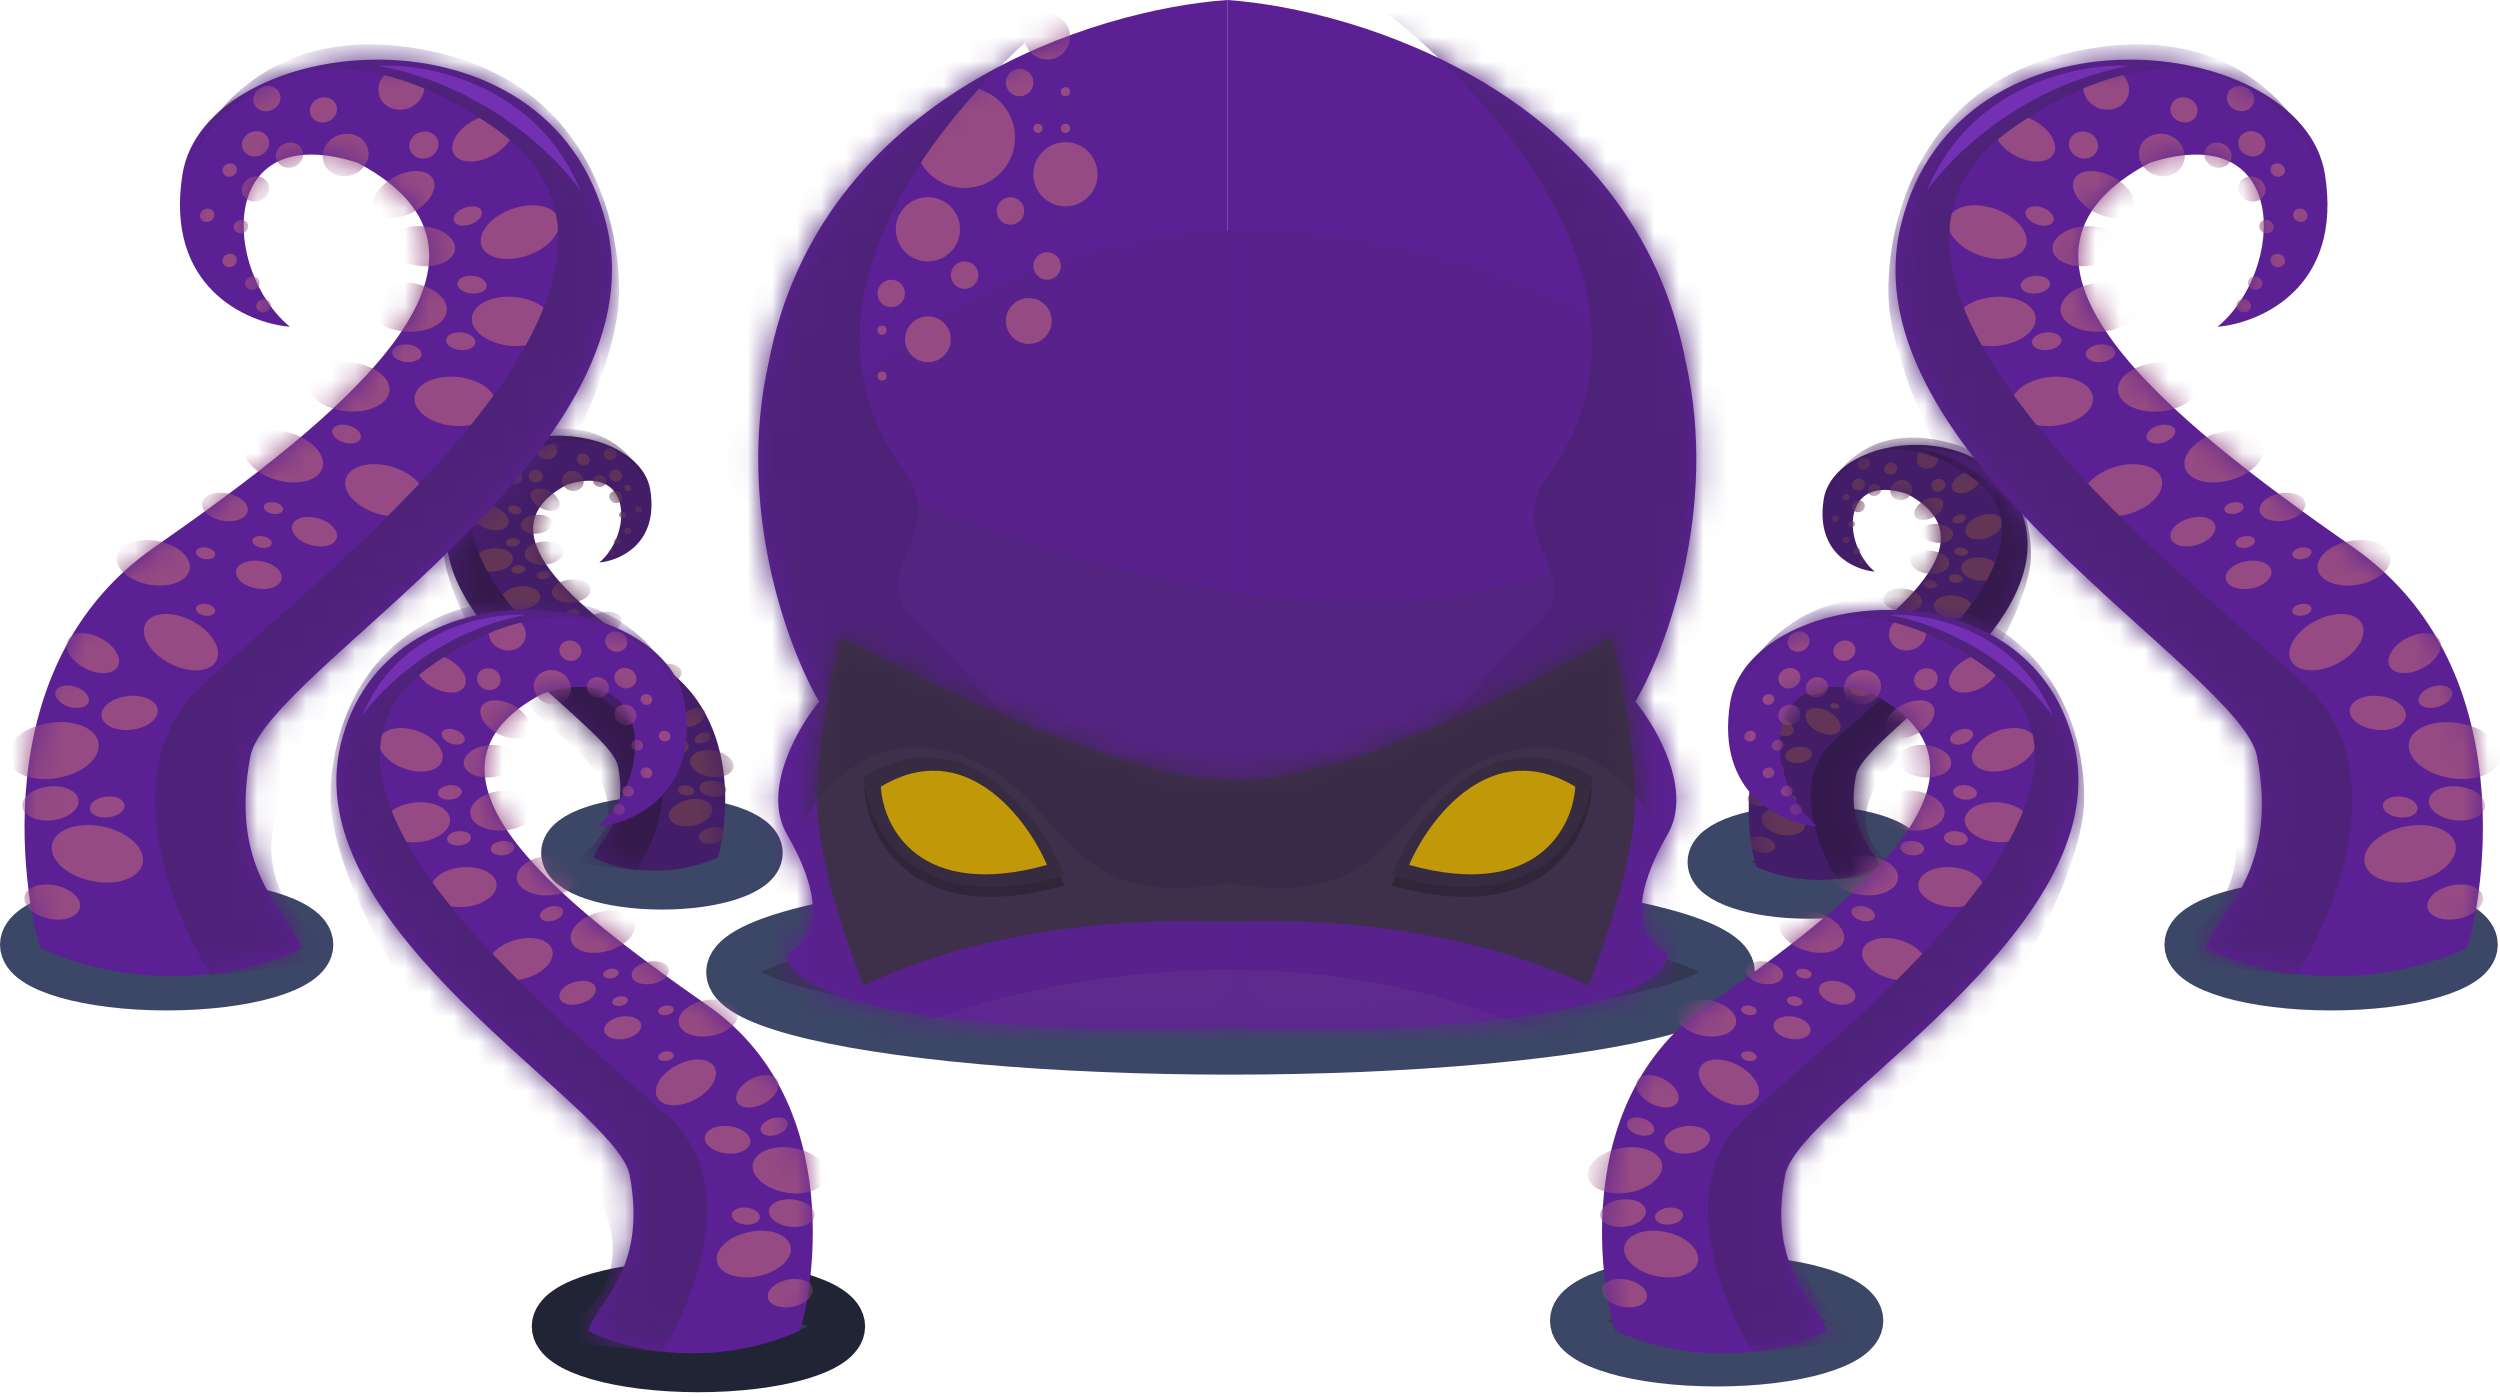 <svg width="102" height="57" viewBox="0 0 102 57" fill="none" xmlns="http://www.w3.org/2000/svg">
<ellipse cx="6.8" cy="38.542" rx="5.8" ry="1.684" fill="#31384F" stroke="#3C4666" stroke-width="2"/>
<ellipse cx="95.109" cy="38.542" rx="5.8" ry="1.684" fill="#31384F" stroke="#3C4666" stroke-width="2"/>
<ellipse cx="28.496" cy="54.118" rx="5.8" ry="1.684" fill="#31384F" stroke="#212434" stroke-width="2"/>
<ellipse cx="70.039" cy="53.883" rx="5.8" ry="1.684" fill="#31384F" stroke="#3C4666" stroke-width="2"/>
<ellipse cx="73.781" cy="35.174" rx="3.929" ry="1.31" fill="#31384F" stroke="#3C4666" stroke-width="2"/>
<ellipse cx="27.007" cy="34.8" rx="3.929" ry="1.31" fill="#31384F" stroke="#3C4666" stroke-width="2"/>
<ellipse cx="50.206" cy="39.664" rx="20.393" ry="3.181" fill="#31384F" stroke="#3C4666" stroke-width="2"/>
<path d="M50.073 41.909C35.554 42.358 32.049 40.101 32.112 38.916C33.608 38.167 33.421 36.297 32.112 34.051C31.064 32.255 32.548 29.686 33.421 28.626C32.174 26.505 30.016 20.768 31.363 14.78C33.459 3.854 44.709 0.374 50.073 0V41.909Z" fill="#5C2095"/>
<path d="M50.073 41.909C64.591 42.358 68.096 40.101 68.034 38.916C66.537 38.167 66.724 36.297 68.034 34.051C69.082 32.255 67.597 29.686 66.724 28.626C67.972 26.505 70.129 20.768 68.782 14.78C66.687 3.854 55.436 0.374 50.073 0V41.909Z" fill="#5C2095"/>
<mask id="mask0_20_576" style="mask-type:alpha" maskUnits="userSpaceOnUse" x="30" y="0" width="40" height="42">
<path d="M50.073 41.909C35.554 42.358 32.049 40.101 32.112 38.916C33.608 38.167 33.421 36.297 32.112 34.051C31.064 32.255 32.548 29.686 33.421 28.626C32.174 26.505 30.016 20.768 31.363 14.78C33.459 3.854 44.709 0.374 50.073 0V41.909Z" fill="#5C2095"/>
<path d="M50.073 41.909C64.591 42.358 68.096 40.101 68.034 38.916C66.537 38.167 66.724 36.297 68.034 34.051C69.082 32.255 67.597 29.686 66.724 28.626C67.972 26.505 70.129 20.768 68.782 14.78C66.687 3.854 55.436 0.374 50.073 0V41.909Z" fill="#5C2095"/>
</mask>
<g mask="url(#mask0_20_576)">
<circle cx="39.356" cy="5.613" r="2.058" fill="#954A83"/>
<circle cx="43.471" cy="7.11" r="1.31" fill="#954A83"/>
<circle cx="37.858" cy="9.355" r="1.31" fill="#954A83"/>
<circle cx="0.561" cy="0.561" r="0.561" transform="matrix(-1 0 0 1 41.788 8.045)" fill="#954A83"/>
<circle cx="0.187" cy="0.187" r="0.187" transform="matrix(-1 0 0 1 43.659 5.052)" fill="#954A83"/>
<circle cx="0.187" cy="0.187" r="0.187" transform="matrix(-1 0 0 1 43.659 3.555)" fill="#954A83"/>
<circle cx="0.561" cy="0.561" r="0.561" transform="matrix(-1 0 0 1 36.923 11.413)" fill="#954A83"/>
<circle cx="0.561" cy="0.561" r="0.561" transform="matrix(-1 0 0 1 39.917 10.664)" fill="#954A83"/>
<path d="M65.923 13.284C49.01 4.752 37.422 12.224 33.743 17.026C32.121 19.895 28.616 27.84 27.569 36.671C26.521 45.502 54.448 44.84 68.543 43.406C74.717 36.92 82.837 21.815 65.923 13.284Z" fill="#58218C"/>
<path d="M35.801 42.471C40.728 40.163 53.388 37.045 64.613 43.032C64.015 43.631 45.156 42.907 35.801 42.471Z" fill="#5E2A8E"/>
<path d="M63.678 23.2C53.499 27.241 38.607 21.516 32.433 18.148L32.058 17.774C30.312 17.649 27.306 19.046 29.252 25.632C31.198 32.218 53.886 32.742 64.987 32.18C68.791 27.503 73.856 19.159 63.678 23.2Z" fill="#542481"/>
<path d="M44.407 -0.374C39.605 3.056 31.385 11.787 36.923 19.271C38.794 21.89 35.052 23.387 37.484 25.445C39.215 26.91 40.188 28.848 42.561 30.317C43.949 30.816 45.238 31.343 46.278 31.806C44.714 31.429 43.523 30.911 42.561 30.317C37.792 28.599 31.863 27.197 30.936 29.748C29.738 33.041 29.19 18.772 29.065 11.226C31.871 7.796 37.596 0.935 38.045 0.935C38.495 0.935 42.224 -0.187 44.033 -0.748L44.407 -0.374Z" fill="#4F227A"/>
<path d="M55.632 -0.187C60.434 3.243 68.654 11.974 63.116 19.458C61.245 22.077 64.987 23.574 62.555 25.632C60.824 27.097 59.851 29.035 57.478 30.504C56.09 31.003 54.801 31.53 53.761 31.993C55.325 31.616 56.516 31.098 57.478 30.504C62.248 28.786 68.175 27.384 69.103 29.935C70.301 33.228 70.849 18.959 70.974 11.413C68.168 7.983 62.443 1.123 61.993 1.123C61.544 1.123 57.815 6.49691e-06 56.007 -0.561L55.632 -0.187Z" fill="#4F227A"/>
<circle cx="0.561" cy="0.561" r="0.561" transform="matrix(-1 0 0 1 43.284 10.29)" fill="#954A83"/>
<circle cx="0.561" cy="0.561" r="0.561" transform="matrix(-1 0 0 1 42.162 2.806)" fill="#954A83"/>
<circle cx="0.935" cy="0.935" r="0.935" transform="matrix(-1 0 0 1 42.91 12.161)" fill="#954A83"/>
<circle cx="0.935" cy="0.935" r="0.935" transform="matrix(-1 0 0 1 43.659 0.561)" fill="#954A83"/>
<circle cx="0.935" cy="0.935" r="0.935" transform="matrix(-1 0 0 1 38.794 12.909)" fill="#954A83"/>
<circle cx="0.187" cy="0.187" r="0.187" transform="matrix(-1 0 0 1 36.175 13.284)" fill="#954A83"/>
<circle cx="0.187" cy="0.187" r="0.187" transform="matrix(-1 0 0 1 42.536 5.052)" fill="#954A83"/>
<circle cx="0.187" cy="0.187" r="0.187" transform="matrix(-1 0 0 1 36.175 15.155)" fill="#954A83"/>
</g>
<path d="M34.304 26.006C34.304 26.006 44.968 31.806 50.02 31.806V37.606C40.665 37.232 35.239 40.225 35.239 40.225C35.239 40.225 33.566 36.096 33.368 33.303C33.165 30.437 34.304 26.006 34.304 26.006Z" fill="#3E304A"/>
<path d="M65.736 26.006C65.736 26.006 55.633 32.18 50.02 31.806V37.606C59.375 37.232 64.8 40.225 64.8 40.225C64.8 40.225 66.473 36.096 66.671 33.303C66.874 30.437 65.736 26.006 65.736 26.006Z" fill="#3E304A"/>
<mask id="mask1_20_576" style="mask-type:alpha" maskUnits="userSpaceOnUse" x="33" y="26" width="34" height="15">
<path d="M34.304 26.006C34.304 26.006 44.968 31.806 50.02 31.806V37.606C40.665 37.232 35.239 40.225 35.239 40.225C35.239 40.225 33.566 36.096 33.368 33.303C33.165 30.437 34.304 26.006 34.304 26.006Z" fill="#3E304A"/>
<path d="M65.736 26.006C65.736 26.006 55.633 32.18 50.02 31.806V37.606C59.375 37.232 64.8 40.225 64.8 40.225C64.8 40.225 66.473 36.096 66.671 33.303C66.874 30.437 65.736 26.006 65.736 26.006Z" fill="#3E304A"/>
</mask>
<g mask="url(#mask1_20_576)">
<path d="M39.355 30.871C35.913 29.524 33.555 32.056 32.807 33.49L32.62 33.677L31.872 32.18L33.742 24.135L50.207 30.497V36.109C50.207 36.109 56.194 35.174 49.646 36.109C43.097 37.045 43.659 32.554 39.355 30.871Z" fill="#3A2A47"/>
<path d="M60.871 30.871C64.314 29.524 66.671 32.056 67.42 33.49L67.607 33.677L68.355 32.18L66.484 24.135L50.02 30.497V36.109C50.02 36.109 44.033 35.174 50.581 36.109C57.129 37.045 56.568 32.554 60.871 30.871Z" fill="#3A2A47"/>
</g>
<path d="M43.439 35.72C42.423 33.317 39.362 29.15 35.249 31.7C35.374 33.774 37.187 37.483 43.439 35.72Z" fill="#372B41"/>
<path d="M42.719 35.289C41.886 33.364 39.364 30.031 35.938 32.097C36.032 33.763 37.521 36.733 42.719 35.289Z" fill="#C09808"/>
<path d="M56.77 35.72C57.786 33.317 60.847 29.15 64.96 31.7C64.835 33.774 63.022 37.483 56.77 35.72Z" fill="#372B41"/>
<path d="M57.49 35.289C58.323 33.364 60.845 30.031 64.271 32.097C64.177 33.763 62.688 36.733 57.49 35.289Z" fill="#C09808"/>
<path d="M43.439 36.129C42.423 33.727 39.362 29.56 35.249 32.109C35.374 34.184 37.187 37.892 43.439 36.129Z" fill="#302639"/>
<path d="M42.719 35.699C41.886 33.774 39.364 30.44 35.938 32.506C36.032 34.172 37.521 37.143 42.719 35.699Z" fill="#120F02"/>
<path d="M56.77 36.129C57.786 33.727 60.847 29.56 64.96 32.109C64.835 34.184 63.022 37.892 56.77 36.129Z" fill="#302639"/>
<path d="M57.49 35.699C58.323 33.774 60.845 30.44 64.271 32.506C64.177 34.172 62.688 37.143 57.49 35.699Z" fill="#120F02"/>
<path d="M43.439 35.72C42.423 33.317 39.362 29.15 35.249 31.7C35.374 33.774 37.187 37.483 43.439 35.72Z" fill="#372B41"/>
<path d="M42.719 35.289C41.886 33.364 39.364 30.031 35.938 32.097C36.032 33.763 37.521 36.733 42.719 35.289Z" fill="#C09808"/>
<path d="M56.77 35.72C57.786 33.317 60.847 29.15 64.96 31.7C64.835 33.774 63.022 37.483 56.77 35.72Z" fill="#372B41"/>
<path d="M57.49 35.289C58.323 33.364 60.845 30.031 64.271 32.097C64.177 33.763 62.688 36.733 57.49 35.289Z" fill="#C09808"/>
<path d="M29.269 34.994C27.079 35.958 24.998 35.395 24.232 34.994C24.414 34.3 25.655 33.57 25.218 31.271C24.899 29.601 17.235 25.423 18.319 20.978C19.414 16.488 26.093 17.255 26.532 19.992C26.882 22.182 25.291 22.876 24.451 22.949C25.765 21.866 25.875 18.897 23.137 19.773C19.633 21.635 23.465 24.701 27.079 27.219C30.693 29.738 29.378 34.884 29.269 34.994Z" fill="#431D67"/>
<mask id="mask2_20_576" style="mask-type:alpha" maskUnits="userSpaceOnUse" x="18" y="17" width="12" height="19">
<path d="M29.269 34.994C27.079 35.958 24.998 35.395 24.232 34.994C24.414 34.3 25.655 33.57 25.218 31.271C24.899 29.601 17.235 25.423 18.319 20.978C19.414 16.488 26.093 17.255 26.532 19.992C26.882 22.182 25.291 22.876 24.451 22.949C25.765 21.866 25.875 18.897 23.137 19.773C19.633 21.635 23.465 24.701 27.079 27.219C30.693 29.738 29.378 34.884 29.269 34.994Z" fill="#5C2095"/>
</mask>
<g mask="url(#mask2_20_576)">
<ellipse cx="29.054" cy="34.09" rx="0.548" ry="0.329" transform="rotate(-11.656 29.054 34.09)" fill="#623557"/>
<ellipse cx="29.088" cy="32.179" rx="0.548" ry="0.329" transform="rotate(6.569 29.088 32.179)" fill="#623557"/>
<ellipse cx="27.556" cy="30.427" rx="0.548" ry="0.329" transform="rotate(6.569 27.556 30.427)" fill="#623557"/>
<ellipse cx="28.268" cy="29.27" rx="0.548" ry="0.329" transform="rotate(-27.686 28.268 29.27)" fill="#623557"/>
<ellipse cx="26.561" cy="29.057" rx="0.774" ry="0.464" transform="rotate(-27.686 26.561 29.057)" fill="#623557"/>
<ellipse cx="27.096" cy="27.52" rx="0.716" ry="0.429" transform="rotate(-10.008 27.096 27.52)" fill="#623557"/>
<ellipse cx="25.052" cy="27.752" rx="0.448" ry="0.269" transform="rotate(-10.008 25.052 27.752)" fill="#623557"/>
<ellipse cx="24.989" cy="27.116" rx="0.188" ry="0.113" transform="rotate(-10.008 24.989 27.116)" fill="#623557"/>
<ellipse cx="24.77" cy="26.459" rx="0.188" ry="0.113" transform="rotate(-10.008 24.77 26.459)" fill="#623557"/>
<ellipse cx="26.085" cy="28.43" rx="0.188" ry="0.113" transform="rotate(-10.008 26.085 28.43)" fill="#623557"/>
<ellipse cx="26.085" cy="27.335" rx="0.188" ry="0.113" transform="rotate(-10.008 26.085 27.335)" fill="#623557"/>
<ellipse cx="25.71" cy="26.438" rx="0.448" ry="0.269" transform="rotate(-10.008 25.71 26.438)" fill="#623557"/>
<ellipse cx="23.974" cy="26.917" rx="0.448" ry="0.269" transform="rotate(-16.151 23.974 26.917)" fill="#623557"/>
<ellipse cx="24.58" cy="25.458" rx="0.791" ry="0.474" transform="rotate(-16.151 24.58 25.458)" fill="#623557"/>
<ellipse cx="23.31" cy="24.113" rx="0.791" ry="0.474" transform="rotate(-5.443 23.31 24.113)" fill="#623557"/>
<ellipse cx="22.2" cy="22.566" rx="0.791" ry="0.474" transform="rotate(-5.443 22.2 22.566)" fill="#623557"/>
<ellipse cx="21.893" cy="21.387" rx="0.641" ry="0.385" transform="rotate(-5.443 21.893 21.387)" fill="#623557"/>
<ellipse cx="22.246" cy="20.388" rx="0.641" ry="0.385" transform="rotate(28.265 22.246 20.388)" fill="#623557"/>
<ellipse cx="20.713" cy="19.293" rx="0.641" ry="0.385" transform="rotate(28.265 20.713 19.293)" fill="#623557"/>
<ellipse cx="22.609" cy="26.115" rx="0.791" ry="0.474" transform="rotate(-16.151 22.609 26.115)" fill="#623557"/>
<ellipse cx="21.251" cy="24.393" rx="0.791" ry="0.474" transform="rotate(-5.443 21.251 24.393)" fill="#623557"/>
<ellipse cx="20.141" cy="22.845" rx="0.791" ry="0.474" transform="rotate(-5.443 20.141 22.845)" fill="#623557"/>
<ellipse cx="19.994" cy="21.115" rx="0.791" ry="0.474" transform="rotate(19.692 19.994 21.115)" fill="#623557"/>
<ellipse cx="23.355" cy="25.026" rx="0.286" ry="0.171" transform="rotate(-16.151 23.355 25.026)" fill="#623557"/>
<ellipse cx="22.186" cy="23.462" rx="0.286" ry="0.171" transform="rotate(-5.443 22.186 23.462)" fill="#623557"/>
<ellipse cx="21.143" cy="23.228" rx="0.286" ry="0.171" transform="rotate(-5.443 21.143 23.228)" fill="#623557"/>
<ellipse cx="20.924" cy="22.133" rx="0.286" ry="0.171" transform="rotate(-5.443 20.924 22.133)" fill="#623557"/>
<ellipse cx="21.005" cy="20.803" rx="0.286" ry="0.171" transform="rotate(19.692 21.005 20.803)" fill="#623557"/>
<ellipse cx="21.856" cy="19.428" rx="0.286" ry="0.259" transform="rotate(19.692 21.856 19.428)" fill="#623557"/>
<ellipse cx="22.294" cy="18.333" rx="0.448" ry="0.406" transform="rotate(19.692 22.294 18.333)" fill="#623557"/>
<ellipse cx="23.372" cy="19.622" rx="0.448" ry="0.406" transform="rotate(19.692 23.372 19.622)" fill="#623557"/>
<ellipse cx="23.802" cy="18.748" rx="0.266" ry="0.241" transform="rotate(19.692 23.802 18.748)" fill="#623557"/>
<ellipse cx="24.897" cy="18.529" rx="0.266" ry="0.241" transform="rotate(19.692 24.897 18.529)" fill="#623557"/>
<ellipse cx="24.459" cy="19.624" rx="0.266" ry="0.241" transform="rotate(19.692 24.459 19.624)" fill="#623557"/>
<ellipse cx="25.116" cy="19.405" rx="0.266" ry="0.241" transform="rotate(19.692 25.116 19.405)" fill="#623557"/>
<ellipse cx="25.116" cy="20.281" rx="0.266" ry="0.241" transform="rotate(19.692 25.116 20.281)" fill="#623557"/>
<ellipse cx="25.617" cy="19.913" rx="0.141" ry="0.128" transform="rotate(19.692 25.617 19.913)" fill="#623557"/>
<ellipse cx="26.055" cy="20.789" rx="0.141" ry="0.128" transform="rotate(19.692 26.055 20.789)" fill="#623557"/>
<ellipse cx="25.398" cy="21.008" rx="0.141" ry="0.128" transform="rotate(19.692 25.398 21.008)" fill="#623557"/>
<ellipse cx="25.617" cy="21.665" rx="0.141" ry="0.128" transform="rotate(19.692 25.617 21.665)" fill="#623557"/>
<ellipse cx="25.179" cy="22.103" rx="0.141" ry="0.128" transform="rotate(19.692 25.179 22.103)" fill="#623557"/>
<ellipse cx="24.96" cy="22.541" rx="0.141" ry="0.128" transform="rotate(19.692 24.96 22.541)" fill="#623557"/>
<ellipse cx="27.99" cy="32.249" rx="0.338" ry="0.203" transform="rotate(6.569 27.99 32.249)" fill="#623557"/>
<ellipse cx="28.671" cy="30.113" rx="0.338" ry="0.203" transform="rotate(-17.354 28.671 30.113)" fill="#623557"/>
<ellipse cx="28.18" cy="33.156" rx="0.897" ry="0.538" transform="rotate(-11.656 28.18 33.156)" fill="#623557"/>
<ellipse cx="29.043" cy="31.156" rx="0.897" ry="0.538" transform="rotate(9.544 29.043 31.156)" fill="#623557"/>
<path d="M26.197 29.929C27.861 31.506 26.744 34.309 25.978 35.513L23.24 35.185C24.518 34.601 26.218 32.732 22.802 29.929C19.386 27.126 18.239 23.87 18.093 22.592C17.984 21.497 18.334 18.453 21.488 17.665C24.642 16.876 26.124 18.76 26.525 20.074C25.978 18.577 23.919 16.723 20.503 19.088C16.232 22.045 24.116 27.958 26.197 29.929Z" fill="#34194C"/>
</g>
<path d="M22.734 17.895C21.78 17.842 19.662 18.253 18.82 20.322C19.257 19.674 20.651 18.282 22.734 17.895Z" fill="#441E69"/>
<path d="M71.67 35.368C73.861 36.332 75.941 35.77 76.707 35.368C76.525 34.675 75.284 33.944 75.722 31.645C76.04 29.975 83.705 25.797 82.621 21.352C81.526 16.862 74.846 17.629 74.408 20.366C74.058 22.556 75.649 23.25 76.489 23.323C75.174 22.24 75.065 19.271 77.802 20.147C81.307 22.009 77.474 25.075 73.861 27.593C70.247 30.112 71.561 35.259 71.67 35.368Z" fill="#431D67"/>
<mask id="mask3_20_576" style="mask-type:alpha" maskUnits="userSpaceOnUse" x="71" y="18" width="12" height="18">
<path d="M71.67 35.368C73.861 36.332 75.941 35.77 76.707 35.368C76.525 34.675 75.284 33.944 75.722 31.645C76.04 29.975 83.705 25.797 82.621 21.352C81.526 16.862 74.846 17.629 74.408 20.366C74.058 22.556 75.649 23.25 76.489 23.323C75.174 22.24 75.065 19.271 77.802 20.147C81.307 22.009 77.474 25.075 73.861 27.593C70.247 30.112 71.561 35.259 71.67 35.368Z" fill="#5C2095"/>
</mask>
<g mask="url(#mask3_20_576)">
<ellipse cx="0.548" cy="0.329" rx="0.548" ry="0.329" transform="matrix(-0.979 -0.202 -0.202 0.979 72.487 34.253)" fill="#623557"/>
<ellipse cx="0.548" cy="0.329" rx="0.548" ry="0.329" transform="matrix(-0.993 0.114 0.114 0.993 72.357 32.164)" fill="#623557"/>
<ellipse cx="0.548" cy="0.329" rx="0.548" ry="0.329" transform="matrix(-0.993 0.114 0.114 0.993 73.891 30.413)" fill="#623557"/>
<ellipse cx="0.548" cy="0.329" rx="0.548" ry="0.329" transform="matrix(-0.886 -0.465 -0.465 0.886 73.309 29.607)" fill="#623557"/>
<ellipse cx="0.774" cy="0.464" rx="0.774" ry="0.464" transform="matrix(-0.886 -0.465 -0.465 0.886 75.28 29.379)" fill="#623557"/>
<ellipse cx="0.716" cy="0.429" rx="0.716" ry="0.429" transform="matrix(-0.985 -0.174 -0.174 0.985 74.623 27.595)" fill="#623557"/>
<ellipse cx="0.448" cy="0.269" rx="0.448" ry="0.269" transform="matrix(-0.985 -0.174 -0.174 0.985 76.375 27.94)" fill="#623557"/>
<ellipse cx="0.188" cy="0.113" rx="0.188" ry="0.113" transform="matrix(-0.985 -0.174 -0.174 0.985 76.156 27.412)" fill="#623557"/>
<ellipse cx="0.188" cy="0.113" rx="0.188" ry="0.113" transform="matrix(-0.985 -0.174 -0.174 0.985 76.375 26.755)" fill="#623557"/>
<ellipse cx="0.188" cy="0.113" rx="0.188" ry="0.113" transform="matrix(-0.985 -0.174 -0.174 0.985 75.061 28.726)" fill="#623557"/>
<ellipse cx="0.188" cy="0.113" rx="0.188" ry="0.113" transform="matrix(-0.985 -0.174 -0.174 0.985 75.061 27.631)" fill="#623557"/>
<ellipse cx="0.448" cy="0.269" rx="0.448" ry="0.269" transform="matrix(-0.985 -0.174 -0.174 0.985 75.717 26.626)" fill="#623557"/>
<ellipse cx="0.448" cy="0.269" rx="0.448" ry="0.269" transform="matrix(-0.961 -0.278 -0.278 0.961 77.47 27.157)" fill="#623557"/>
<ellipse cx="0.791" cy="0.474" rx="0.791" ry="0.474" transform="matrix(-0.961 -0.278 -0.278 0.961 77.251 25.596)" fill="#623557"/>
<ellipse cx="0.791" cy="0.474" rx="0.791" ry="0.474" transform="matrix(-0.995 -0.095 -0.095 0.995 78.461 24.09)" fill="#623557"/>
<ellipse cx="0.791" cy="0.474" rx="0.791" ry="0.474" transform="matrix(-0.995 -0.095 -0.095 0.995 79.572 22.543)" fill="#623557"/>
<ellipse cx="0.641" cy="0.385" rx="0.641" ry="0.385" transform="matrix(-0.995 -0.095 -0.095 0.995 79.722 21.439)" fill="#623557"/>
<ellipse cx="0.641" cy="0.385" rx="0.641" ry="0.385" transform="matrix(-0.881 0.474 0.474 0.881 79.076 20.119)" fill="#623557"/>
<ellipse cx="0.641" cy="0.385" rx="0.641" ry="0.385" transform="matrix(-0.881 0.474 0.474 0.881 80.609 19.024)" fill="#623557"/>
<ellipse cx="0.791" cy="0.474" rx="0.791" ry="0.474" transform="matrix(-0.961 -0.278 -0.278 0.961 79.222 26.253)" fill="#623557"/>
<ellipse cx="0.791" cy="0.474" rx="0.791" ry="0.474" transform="matrix(-0.995 -0.095 -0.095 0.995 80.52 24.37)" fill="#623557"/>
<ellipse cx="0.791" cy="0.474" rx="0.791" ry="0.474" transform="matrix(-0.995 -0.095 -0.095 0.995 81.631 22.822)" fill="#623557"/>
<ellipse cx="0.791" cy="0.474" rx="0.791" ry="0.474" transform="matrix(-0.942 0.337 0.337 0.942 81.53 20.776)" fill="#623557"/>
<ellipse cx="0.286" cy="0.171" rx="0.286" ry="0.171" transform="matrix(-0.961 -0.278 -0.278 0.961 77.908 25.315)" fill="#623557"/>
<ellipse cx="0.286" cy="0.171" rx="0.286" ry="0.171" transform="matrix(-0.995 -0.095 -0.095 0.995 79.055 23.692)" fill="#623557"/>
<ellipse cx="0.286" cy="0.171" rx="0.286" ry="0.171" transform="matrix(-0.995 -0.095 -0.095 0.995 80.097 23.459)" fill="#623557"/>
<ellipse cx="0.286" cy="0.171" rx="0.286" ry="0.171" transform="matrix(-0.995 -0.095 -0.095 0.995 80.317 22.364)" fill="#623557"/>
<ellipse cx="0.286" cy="0.171" rx="0.286" ry="0.171" transform="matrix(-0.942 0.337 0.337 0.942 80.146 20.919)" fill="#623557"/>
<ellipse cx="0.286" cy="0.259" rx="0.286" ry="0.259" transform="matrix(-0.942 0.337 0.337 0.942 79.266 19.462)" fill="#623557"/>
<ellipse cx="0.448" cy="0.406" rx="0.448" ry="0.406" transform="matrix(-0.942 0.337 0.337 0.942 78.931 18.174)" fill="#623557"/>
<ellipse cx="0.448" cy="0.406" rx="0.448" ry="0.406" transform="matrix(-0.942 0.337 0.337 0.942 77.853 19.462)" fill="#623557"/>
<ellipse cx="0.266" cy="0.241" rx="0.266" ry="0.241" transform="matrix(-0.942 0.337 0.337 0.942 77.307 18.805)" fill="#623557"/>
<ellipse cx="0.266" cy="0.241" rx="0.266" ry="0.241" transform="matrix(-0.942 0.337 0.337 0.942 76.212 18.586)" fill="#623557"/>
<ellipse cx="0.266" cy="0.241" rx="0.266" ry="0.241" transform="matrix(-0.942 0.337 0.337 0.942 76.65 19.681)" fill="#623557"/>
<ellipse cx="0.266" cy="0.241" rx="0.266" ry="0.241" transform="matrix(-0.942 0.337 0.337 0.942 75.993 19.462)" fill="#623557"/>
<ellipse cx="0.266" cy="0.241" rx="0.266" ry="0.241" transform="matrix(-0.942 0.337 0.337 0.942 75.993 20.338)" fill="#623557"/>
<ellipse cx="0.141" cy="0.128" rx="0.141" ry="0.128" transform="matrix(-0.942 0.337 0.337 0.942 75.412 20.119)" fill="#623557"/>
<ellipse cx="0.141" cy="0.128" rx="0.141" ry="0.128" transform="matrix(-0.942 0.337 0.337 0.942 74.975 20.995)" fill="#623557"/>
<ellipse cx="0.141" cy="0.128" rx="0.141" ry="0.128" transform="matrix(-0.942 0.337 0.337 0.942 75.631 21.214)" fill="#623557"/>
<ellipse cx="0.141" cy="0.128" rx="0.141" ry="0.128" transform="matrix(-0.942 0.337 0.337 0.942 75.412 21.871)" fill="#623557"/>
<ellipse cx="0.141" cy="0.128" rx="0.141" ry="0.128" transform="matrix(-0.942 0.337 0.337 0.942 75.851 22.309)" fill="#623557"/>
<ellipse cx="0.141" cy="0.128" rx="0.141" ry="0.128" transform="matrix(-0.942 0.337 0.337 0.942 76.07 22.747)" fill="#623557"/>
<ellipse cx="0.338" cy="0.203" rx="0.338" ry="0.203" transform="matrix(-0.993 0.114 0.114 0.993 73.262 32.383)" fill="#623557"/>
<ellipse cx="0.338" cy="0.203" rx="0.338" ry="0.203" transform="matrix(-0.954 -0.298 -0.298 0.954 72.651 30.395)" fill="#623557"/>
<ellipse cx="0.897" cy="0.538" rx="0.897" ry="0.538" transform="matrix(-0.979 -0.202 -0.202 0.979 73.747 33.184)" fill="#623557"/>
<ellipse cx="0.897" cy="0.538" rx="0.897" ry="0.538" transform="matrix(-0.986 0.166 0.166 0.986 72.692 30.851)" fill="#623557"/>
<path d="M74.743 30.303C73.079 31.88 74.196 34.683 74.962 35.888L77.7 35.559C76.422 34.975 74.721 33.106 78.138 30.303C81.554 27.5 82.701 24.244 82.847 22.966C82.956 21.871 82.606 18.827 79.452 18.039C76.298 17.25 74.816 19.134 74.415 20.448C74.962 18.951 77.021 17.097 80.437 19.462C84.708 22.419 76.824 28.332 74.743 30.303Z" fill="#34194C"/>
</g>
<path d="M78.206 18.269C79.16 18.216 81.278 18.627 82.121 20.696C81.684 20.048 80.289 18.656 78.206 18.269Z" fill="#441E69"/>
<path d="M32.612 54.306C28.871 55.952 25.316 54.992 24.006 54.306C24.318 53.12 26.438 51.873 25.69 47.944C25.146 45.091 12.05 37.952 13.903 30.357C15.774 22.686 27.187 23.996 27.935 28.673C28.534 32.415 25.815 33.6 24.38 33.725C26.625 31.875 26.813 26.802 22.135 28.299C16.148 31.48 22.697 36.718 28.871 41.022C35.045 45.325 32.8 54.118 32.612 54.306Z" fill="#5C2095"/>
<mask id="mask4_20_576" style="mask-type:alpha" maskUnits="userSpaceOnUse" x="13" y="24" width="21" height="32">
<path d="M32.612 54.306C28.871 55.952 25.316 54.992 24.006 54.306C24.318 53.12 26.438 51.873 25.69 47.944C25.146 45.091 12.05 37.952 13.903 30.357C15.774 22.686 27.187 23.996 27.935 28.673C28.534 32.415 25.815 33.6 24.38 33.725C26.625 31.875 26.813 26.802 22.135 28.299C16.148 31.48 22.697 36.718 28.871 41.022C35.045 45.325 32.8 54.118 32.612 54.306Z" fill="#5C2095"/>
</mask>
<g mask="url(#mask4_20_576)">
<ellipse cx="32.246" cy="52.761" rx="0.935" ry="0.561" transform="rotate(-11.656 32.246 52.761)" fill="#954A83"/>
<ellipse cx="32.304" cy="49.496" rx="0.935" ry="0.561" transform="rotate(6.569 32.304 49.496)" fill="#954A83"/>
<ellipse cx="29.685" cy="46.503" rx="0.935" ry="0.561" transform="rotate(6.569 29.685 46.503)" fill="#954A83"/>
<ellipse cx="30.903" cy="44.525" rx="0.935" ry="0.561" transform="rotate(-27.686 30.903 44.525)" fill="#954A83"/>
<ellipse cx="27.985" cy="44.161" rx="1.322" ry="0.793" transform="rotate(-27.686 27.985 44.161)" fill="#954A83"/>
<ellipse cx="28.9" cy="41.535" rx="1.223" ry="0.734" transform="rotate(-10.008 28.9 41.535)" fill="#954A83"/>
<ellipse cx="25.408" cy="41.933" rx="0.765" ry="0.459" transform="rotate(-10.008 25.408 41.933)" fill="#954A83"/>
<ellipse cx="25.299" cy="40.846" rx="0.322" ry="0.193" transform="rotate(-10.008 25.299 40.846)" fill="#954A83"/>
<ellipse cx="24.926" cy="39.723" rx="0.322" ry="0.193" transform="rotate(-10.008 24.926 39.723)" fill="#954A83"/>
<ellipse cx="27.171" cy="43.091" rx="0.322" ry="0.193" transform="rotate(-10.008 27.171 43.091)" fill="#954A83"/>
<ellipse cx="27.171" cy="41.22" rx="0.322" ry="0.193" transform="rotate(-10.008 27.171 41.22)" fill="#954A83"/>
<ellipse cx="26.531" cy="39.688" rx="0.765" ry="0.459" transform="rotate(-10.008 26.531 39.688)" fill="#954A83"/>
<ellipse cx="23.566" cy="40.505" rx="0.765" ry="0.459" transform="rotate(-16.151 23.566 40.505)" fill="#954A83"/>
<ellipse cx="24.601" cy="38.012" rx="1.351" ry="0.81" transform="rotate(-16.151 24.601 38.012)" fill="#954A83"/>
<ellipse cx="22.431" cy="35.715" rx="1.351" ry="0.81" transform="rotate(-5.443 22.431 35.715)" fill="#954A83"/>
<ellipse cx="20.534" cy="33.07" rx="1.351" ry="0.81" transform="rotate(-5.443 20.534 33.07)" fill="#954A83"/>
<ellipse cx="20.009" cy="31.057" rx="1.096" ry="0.658" transform="rotate(-5.443 20.009 31.057)" fill="#954A83"/>
<ellipse cx="20.613" cy="29.35" rx="1.096" ry="0.658" transform="rotate(28.265 20.613 29.35)" fill="#954A83"/>
<ellipse cx="17.994" cy="27.479" rx="1.096" ry="0.658" transform="rotate(28.265 17.994 27.479)" fill="#954A83"/>
<ellipse cx="21.233" cy="39.135" rx="1.351" ry="0.81" transform="rotate(-16.151 21.233 39.135)" fill="#954A83"/>
<ellipse cx="18.913" cy="36.193" rx="1.351" ry="0.81" transform="rotate(-5.443 18.913 36.193)" fill="#954A83"/>
<ellipse cx="17.016" cy="33.548" rx="1.351" ry="0.81" transform="rotate(-5.443 17.016 33.548)" fill="#954A83"/>
<ellipse cx="16.765" cy="30.592" rx="1.351" ry="0.81" transform="rotate(19.692 16.765 30.592)" fill="#954A83"/>
<ellipse cx="22.506" cy="37.275" rx="0.488" ry="0.293" transform="rotate(-16.151 22.506 37.275)" fill="#954A83"/>
<ellipse cx="20.51" cy="34.602" rx="0.488" ry="0.293" transform="rotate(-5.443 20.51 34.602)" fill="#954A83"/>
<ellipse cx="18.728" cy="34.202" rx="0.488" ry="0.293" transform="rotate(-5.443 18.728 34.202)" fill="#954A83"/>
<ellipse cx="18.353" cy="32.331" rx="0.488" ry="0.293" transform="rotate(-5.443 18.353 32.331)" fill="#954A83"/>
<ellipse cx="18.492" cy="30.059" rx="0.488" ry="0.293" transform="rotate(19.692 18.492 30.059)" fill="#954A83"/>
<ellipse cx="19.945" cy="27.71" rx="0.488" ry="0.443" transform="rotate(19.692 19.945 27.71)" fill="#954A83"/>
<ellipse cx="20.694" cy="25.839" rx="0.766" ry="0.694" transform="rotate(19.692 20.694 25.839)" fill="#954A83"/>
<ellipse cx="22.537" cy="28.041" rx="0.766" ry="0.694" transform="rotate(19.692 22.537 28.041)" fill="#954A83"/>
<ellipse cx="23.271" cy="26.547" rx="0.455" ry="0.412" transform="rotate(19.692 23.271 26.547)" fill="#954A83"/>
<ellipse cx="25.142" cy="26.173" rx="0.455" ry="0.412" transform="rotate(19.692 25.142 26.173)" fill="#954A83"/>
<ellipse cx="24.393" cy="28.044" rx="0.455" ry="0.412" transform="rotate(19.692 24.393 28.044)" fill="#954A83"/>
<ellipse cx="25.516" cy="27.67" rx="0.455" ry="0.412" transform="rotate(19.692 25.516 27.67)" fill="#954A83"/>
<ellipse cx="25.516" cy="29.167" rx="0.455" ry="0.412" transform="rotate(19.692 25.516 29.167)" fill="#954A83"/>
<ellipse cx="26.372" cy="28.538" rx="0.241" ry="0.218" transform="rotate(19.692 26.372 28.538)" fill="#954A83"/>
<ellipse cx="27.121" cy="30.035" rx="0.241" ry="0.218" transform="rotate(19.692 27.121 30.035)" fill="#954A83"/>
<ellipse cx="25.998" cy="30.409" rx="0.241" ry="0.218" transform="rotate(19.692 25.998 30.409)" fill="#954A83"/>
<ellipse cx="26.372" cy="31.532" rx="0.241" ry="0.218" transform="rotate(19.692 26.372 31.532)" fill="#954A83"/>
<ellipse cx="25.623" cy="32.28" rx="0.241" ry="0.218" transform="rotate(19.692 25.623 32.28)" fill="#954A83"/>
<ellipse cx="25.25" cy="33.029" rx="0.241" ry="0.218" transform="rotate(19.692 25.25 33.029)" fill="#954A83"/>
<ellipse cx="30.427" cy="49.616" rx="0.577" ry="0.346" transform="rotate(6.569 30.427 49.616)" fill="#954A83"/>
<ellipse cx="31.59" cy="45.967" rx="0.577" ry="0.346" transform="rotate(-17.354 31.59 45.967)" fill="#954A83"/>
<ellipse cx="30.753" cy="51.165" rx="1.533" ry="0.92" transform="rotate(-11.656 30.753 51.165)" fill="#954A83"/>
<ellipse cx="32.227" cy="47.748" rx="1.533" ry="0.92" transform="rotate(9.544 32.227 47.748)" fill="#954A83"/>
<path d="M27.362 45.651C30.206 48.345 28.298 53.135 26.988 55.193L22.311 54.632C24.494 53.634 27.4 50.441 21.562 45.651C15.725 40.862 13.767 35.299 13.517 33.116C13.33 31.245 13.929 26.044 19.317 24.697C24.706 23.349 27.238 26.567 27.924 28.813C26.988 26.256 23.471 23.088 17.634 27.129C10.337 32.18 23.808 42.283 27.362 45.651Z" fill="#4F227A"/>
</g>
<path d="M21.446 25.09C19.817 24.999 16.197 25.702 14.758 29.236C15.505 28.13 17.887 25.752 21.446 25.09Z" fill="#7330B3"/>
<path d="M65.912 54.306C69.654 55.952 73.209 54.992 74.518 54.306C74.207 53.12 72.086 51.873 72.834 47.944C73.378 45.091 86.474 37.952 84.621 30.357C82.751 22.686 71.338 23.996 70.589 28.673C69.991 32.415 72.71 33.6 74.144 33.725C71.899 31.875 71.712 26.802 76.389 28.299C82.376 31.48 75.828 36.718 69.654 41.022C63.48 45.325 65.725 54.118 65.912 54.306Z" fill="#5C2095"/>
<mask id="mask5_20_576" style="mask-type:alpha" maskUnits="userSpaceOnUse" x="65" y="24" width="20" height="32">
<path d="M65.912 54.306C69.654 55.952 73.209 54.992 74.518 54.306C74.207 53.12 72.086 51.873 72.834 47.944C73.378 45.091 86.474 37.952 84.621 30.357C82.751 22.686 71.338 23.996 70.589 28.673C69.991 32.415 72.71 33.6 74.144 33.725C71.899 31.875 71.712 26.802 76.389 28.299C82.376 31.48 75.828 36.718 69.654 41.022C63.48 45.325 65.725 54.118 65.912 54.306Z" fill="#5C2095"/>
</mask>
<g mask="url(#mask5_20_576)">
<ellipse cx="0.935" cy="0.561" rx="0.935" ry="0.561" transform="matrix(-0.979 -0.202 -0.202 0.979 67.308 52.4)" fill="#954A83"/>
<ellipse cx="0.935" cy="0.561" rx="0.935" ry="0.561" transform="matrix(-0.993 0.114 0.114 0.993 67.085 48.832)" fill="#954A83"/>
<ellipse cx="0.935" cy="0.561" rx="0.935" ry="0.561" transform="matrix(-0.993 0.114 0.114 0.993 69.705 45.838)" fill="#954A83"/>
<ellipse cx="0.935" cy="0.561" rx="0.935" ry="0.561" transform="matrix(-0.886 -0.465 -0.465 0.886 68.71 44.462)" fill="#954A83"/>
<ellipse cx="1.322" cy="0.793" rx="1.322" ry="0.793" transform="matrix(-0.886 -0.465 -0.465 0.886 72.079 44.073)" fill="#954A83"/>
<ellipse cx="1.223" cy="0.734" rx="1.223" ry="0.734" transform="matrix(-0.985 -0.174 -0.174 0.985 70.956 41.025)" fill="#954A83"/>
<ellipse cx="0.765" cy="0.459" rx="0.765" ry="0.459" transform="matrix(-0.985 -0.174 -0.174 0.985 73.949 41.614)" fill="#954A83"/>
<ellipse cx="0.322" cy="0.193" rx="0.322" ry="0.193" transform="matrix(-0.985 -0.174 -0.174 0.985 73.575 40.712)" fill="#954A83"/>
<ellipse cx="0.322" cy="0.193" rx="0.322" ry="0.193" transform="matrix(-0.985 -0.174 -0.174 0.985 73.949 39.589)" fill="#954A83"/>
<ellipse cx="0.322" cy="0.193" rx="0.322" ry="0.193" transform="matrix(-0.985 -0.174 -0.174 0.985 71.705 42.957)" fill="#954A83"/>
<ellipse cx="0.322" cy="0.193" rx="0.322" ry="0.193" transform="matrix(-0.985 -0.174 -0.174 0.985 71.705 41.086)" fill="#954A83"/>
<ellipse cx="0.765" cy="0.459" rx="0.765" ry="0.459" transform="matrix(-0.985 -0.174 -0.174 0.985 72.827 39.369)" fill="#954A83"/>
<ellipse cx="0.765" cy="0.459" rx="0.765" ry="0.459" transform="matrix(-0.961 -0.278 -0.278 0.961 75.82 40.277)" fill="#954A83"/>
<ellipse cx="1.351" cy="0.81" rx="1.351" ry="0.81" transform="matrix(-0.961 -0.278 -0.278 0.961 75.446 37.609)" fill="#954A83"/>
<ellipse cx="1.351" cy="0.81" rx="1.351" ry="0.81" transform="matrix(-0.995 -0.095 -0.095 0.995 77.515 35.037)" fill="#954A83"/>
<ellipse cx="1.351" cy="0.81" rx="1.351" ry="0.81" transform="matrix(-0.995 -0.095 -0.095 0.995 79.412 32.392)" fill="#954A83"/>
<ellipse cx="1.096" cy="0.658" rx="1.096" ry="0.658" transform="matrix(-0.995 -0.095 -0.095 0.995 79.668 30.507)" fill="#954A83"/>
<ellipse cx="1.096" cy="0.658" rx="1.096" ry="0.658" transform="matrix(-0.881 0.474 0.474 0.881 78.565 28.251)" fill="#954A83"/>
<ellipse cx="1.096" cy="0.658" rx="1.096" ry="0.658" transform="matrix(-0.881 0.474 0.474 0.881 81.185 26.38)" fill="#954A83"/>
<ellipse cx="1.351" cy="0.81" rx="1.351" ry="0.81" transform="matrix(-0.961 -0.278 -0.278 0.961 78.814 38.732)" fill="#954A83"/>
<ellipse cx="1.351" cy="0.81" rx="1.351" ry="0.81" transform="matrix(-0.995 -0.095 -0.095 0.995 81.033 35.514)" fill="#954A83"/>
<ellipse cx="1.351" cy="0.81" rx="1.351" ry="0.81" transform="matrix(-0.995 -0.095 -0.095 0.995 82.93 32.869)" fill="#954A83"/>
<ellipse cx="1.351" cy="0.81" rx="1.351" ry="0.81" transform="matrix(-0.942 0.337 0.337 0.942 82.758 29.374)" fill="#954A83"/>
<ellipse cx="0.488" cy="0.293" rx="0.488" ry="0.293" transform="matrix(-0.961 -0.278 -0.278 0.961 76.568 37.13)" fill="#954A83"/>
<ellipse cx="0.488" cy="0.293" rx="0.488" ry="0.293" transform="matrix(-0.995 -0.095 -0.095 0.995 78.529 34.357)" fill="#954A83"/>
<ellipse cx="0.488" cy="0.293" rx="0.488" ry="0.293" transform="matrix(-0.995 -0.095 -0.095 0.995 80.311 33.957)" fill="#954A83"/>
<ellipse cx="0.488" cy="0.293" rx="0.488" ry="0.293" transform="matrix(-0.995 -0.095 -0.095 0.995 80.685 32.086)" fill="#954A83"/>
<ellipse cx="0.488" cy="0.293" rx="0.488" ry="0.293" transform="matrix(-0.942 0.337 0.337 0.942 80.393 29.619)" fill="#954A83"/>
<ellipse cx="0.488" cy="0.443" rx="0.488" ry="0.443" transform="matrix(-0.942 0.337 0.337 0.942 78.89 27.129)" fill="#954A83"/>
<ellipse cx="0.766" cy="0.694" rx="0.766" ry="0.694" transform="matrix(-0.942 0.337 0.337 0.942 78.318 24.927)" fill="#954A83"/>
<ellipse cx="0.766" cy="0.694" rx="0.766" ry="0.694" transform="matrix(-0.942 0.337 0.337 0.942 76.475 27.129)" fill="#954A83"/>
<ellipse cx="0.455" cy="0.412" rx="0.455" ry="0.412" transform="matrix(-0.942 0.337 0.337 0.942 75.543 26.006)" fill="#954A83"/>
<ellipse cx="0.455" cy="0.412" rx="0.455" ry="0.412" transform="matrix(-0.942 0.337 0.337 0.942 73.671 25.632)" fill="#954A83"/>
<ellipse cx="0.455" cy="0.412" rx="0.455" ry="0.412" transform="matrix(-0.942 0.337 0.337 0.942 74.42 27.503)" fill="#954A83"/>
<ellipse cx="0.455" cy="0.412" rx="0.455" ry="0.412" transform="matrix(-0.942 0.337 0.337 0.942 73.297 27.129)" fill="#954A83"/>
<ellipse cx="0.455" cy="0.412" rx="0.455" ry="0.412" transform="matrix(-0.942 0.337 0.337 0.942 73.297 28.625)" fill="#954A83"/>
<ellipse cx="0.241" cy="0.218" rx="0.241" ry="0.218" transform="matrix(-0.942 0.337 0.337 0.942 72.306 28.251)" fill="#954A83"/>
<ellipse cx="0.241" cy="0.218" rx="0.241" ry="0.218" transform="matrix(-0.942 0.337 0.337 0.942 71.557 29.748)" fill="#954A83"/>
<ellipse cx="0.241" cy="0.218" rx="0.241" ry="0.218" transform="matrix(-0.942 0.337 0.337 0.942 72.68 30.122)" fill="#954A83"/>
<ellipse cx="0.241" cy="0.218" rx="0.241" ry="0.218" transform="matrix(-0.942 0.337 0.337 0.942 72.306 31.245)" fill="#954A83"/>
<ellipse cx="0.241" cy="0.218" rx="0.241" ry="0.218" transform="matrix(-0.942 0.337 0.337 0.942 73.054 31.993)" fill="#954A83"/>
<ellipse cx="0.241" cy="0.218" rx="0.241" ry="0.218" transform="matrix(-0.942 0.337 0.337 0.942 73.428 32.742)" fill="#954A83"/>
<ellipse cx="0.577" cy="0.346" rx="0.577" ry="0.346" transform="matrix(-0.993 0.114 0.114 0.993 68.631 49.206)" fill="#954A83"/>
<ellipse cx="0.577" cy="0.346" rx="0.577" ry="0.346" transform="matrix(-0.954 -0.298 -0.298 0.954 67.588 45.808)" fill="#954A83"/>
<ellipse cx="1.533" cy="0.92" rx="1.533" ry="0.92" transform="matrix(-0.979 -0.202 -0.202 0.979 69.459 50.574)" fill="#954A83"/>
<ellipse cx="1.533" cy="0.92" rx="1.533" ry="0.92" transform="matrix(-0.986 0.166 0.166 0.986 67.657 46.587)" fill="#954A83"/>
<path d="M71.162 45.651C68.318 48.345 70.227 53.135 71.536 55.193L76.214 54.632C74.031 53.634 71.125 50.441 76.962 45.651C82.799 40.862 84.758 35.299 85.007 33.116C85.194 31.245 84.595 26.044 79.207 24.697C73.819 23.349 71.287 26.567 70.601 28.813C71.536 26.256 75.054 23.088 80.891 27.129C88.188 32.18 74.717 42.283 71.162 45.651Z" fill="#4F227A"/>
</g>
<path d="M77.079 25.09C78.708 25 82.328 25.702 83.766 29.236C83.02 28.13 80.638 25.752 77.079 25.09Z" fill="#7330B3"/>
<path d="M1.679 38.708C6.292 40.738 10.675 39.553 12.29 38.708C11.906 37.247 9.291 35.709 10.214 30.865C10.884 27.347 27.031 18.545 24.747 9.181C22.44 -0.277 8.368 1.338 7.446 7.105C6.708 11.718 10.06 13.179 11.829 13.333C9.061 11.052 8.83 4.798 14.597 6.643C21.979 10.565 13.905 17.024 6.292 22.33C-1.32 27.635 1.448 38.477 1.679 38.708Z" fill="#5C2095"/>
<mask id="mask6_20_576" style="mask-type:alpha" maskUnits="userSpaceOnUse" x="1" y="2" width="24" height="38">
<path d="M1.678 38.708C6.292 40.738 10.675 39.553 12.29 38.708C11.905 37.247 9.291 35.709 10.213 30.865C10.883 27.347 27.03 18.545 24.746 9.181C22.439 -0.277 8.368 1.338 7.445 7.105C6.707 11.718 10.06 13.179 11.828 13.333C9.06 11.052 8.829 4.798 14.596 6.643C21.978 10.565 13.904 17.024 6.292 22.33C-1.32 27.635 1.448 38.477 1.678 38.708Z" fill="#5C2095"/>
</mask>
<g mask="url(#mask6_20_576)">
<ellipse cx="1.153" cy="0.692" rx="1.153" ry="0.692" transform="matrix(-0.979 -0.202 -0.202 0.979 3.399 36.359)" fill="#954A83"/>
<ellipse cx="1.153" cy="0.692" rx="1.153" ry="0.692" transform="matrix(-0.993 0.114 0.114 0.993 3.125 31.959)" fill="#954A83"/>
<ellipse cx="1.153" cy="0.692" rx="1.153" ry="0.692" transform="matrix(-0.993 0.114 0.114 0.993 6.355 28.268)" fill="#954A83"/>
<ellipse cx="1.153" cy="0.692" rx="1.153" ry="0.692" transform="matrix(-0.886 -0.465 -0.465 0.886 5.129 26.572)" fill="#954A83"/>
<ellipse cx="1.63" cy="0.978" rx="1.63" ry="0.978" transform="matrix(-0.886 -0.465 -0.465 0.886 9.281 26.092)" fill="#954A83"/>
<ellipse cx="1.508" cy="0.905" rx="1.508" ry="0.905" transform="matrix(-0.985 -0.174 -0.174 0.985 7.897 22.333)" fill="#954A83"/>
<ellipse cx="0.943" cy="0.566" rx="0.943" ry="0.566" transform="matrix(-0.985 -0.174 -0.174 0.985 11.588 23.06)" fill="#954A83"/>
<ellipse cx="0.397" cy="0.238" rx="0.397" ry="0.238" transform="matrix(-0.985 -0.174 -0.174 0.985 11.127 21.947)" fill="#954A83"/>
<ellipse cx="0.397" cy="0.238" rx="0.397" ry="0.238" transform="matrix(-0.985 -0.174 -0.174 0.985 11.588 20.563)" fill="#954A83"/>
<ellipse cx="0.397" cy="0.238" rx="0.397" ry="0.238" transform="matrix(-0.985 -0.174 -0.174 0.985 8.82 24.715)" fill="#954A83"/>
<ellipse cx="0.397" cy="0.238" rx="0.397" ry="0.238" transform="matrix(-0.985 -0.174 -0.174 0.985 8.82 22.409)" fill="#954A83"/>
<ellipse cx="0.943" cy="0.566" rx="0.943" ry="0.566" transform="matrix(-0.985 -0.174 -0.174 0.985 10.204 20.291)" fill="#954A83"/>
<ellipse cx="0.943" cy="0.566" rx="0.943" ry="0.566" transform="matrix(-0.961 -0.278 -0.278 0.961 13.895 21.411)" fill="#954A83"/>
<ellipse cx="1.665" cy="0.999" rx="1.665" ry="0.999" transform="matrix(-0.961 -0.278 -0.278 0.961 13.434 18.122)" fill="#954A83"/>
<ellipse cx="1.665" cy="0.999" rx="1.665" ry="0.999" transform="matrix(-0.995 -0.095 -0.095 0.995 15.984 14.95)" fill="#954A83"/>
<ellipse cx="1.665" cy="0.999" rx="1.665" ry="0.999" transform="matrix(-0.995 -0.095 -0.095 0.995 18.324 11.689)" fill="#954A83"/>
<ellipse cx="1.351" cy="0.811" rx="1.351" ry="0.811" transform="matrix(-0.995 -0.095 -0.095 0.995 18.64 9.365)" fill="#954A83"/>
<ellipse cx="1.351" cy="0.811" rx="1.351" ry="0.811" transform="matrix(-0.881 0.474 0.474 0.881 17.279 6.584)" fill="#954A83"/>
<ellipse cx="1.351" cy="0.811" rx="1.351" ry="0.811" transform="matrix(-0.881 0.474 0.474 0.881 20.509 4.278)" fill="#954A83"/>
<ellipse cx="1.665" cy="0.999" rx="1.665" ry="0.999" transform="matrix(-0.961 -0.278 -0.278 0.961 17.585 19.506)" fill="#954A83"/>
<ellipse cx="1.665" cy="0.999" rx="1.665" ry="0.999" transform="matrix(-0.995 -0.095 -0.095 0.995 20.321 15.539)" fill="#954A83"/>
<ellipse cx="1.665" cy="0.999" rx="1.665" ry="0.999" transform="matrix(-0.995 -0.095 -0.095 0.995 22.661 12.278)" fill="#954A83"/>
<ellipse cx="1.665" cy="0.999" rx="1.665" ry="0.999" transform="matrix(-0.942 0.337 0.337 0.942 22.449 7.969)" fill="#954A83"/>
<ellipse cx="0.602" cy="0.361" rx="0.602" ry="0.361" transform="matrix(-0.961 -0.278 -0.278 0.961 14.818 17.531)" fill="#954A83"/>
<ellipse cx="0.602" cy="0.361" rx="0.602" ry="0.361" transform="matrix(-0.995 -0.095 -0.095 0.995 17.234 14.112)" fill="#954A83"/>
<ellipse cx="0.602" cy="0.361" rx="0.602" ry="0.361" transform="matrix(-0.995 -0.095 -0.095 0.995 19.431 13.619)" fill="#954A83"/>
<ellipse cx="0.602" cy="0.361" rx="0.602" ry="0.361" transform="matrix(-0.995 -0.095 -0.095 0.995 19.893 11.312)" fill="#954A83"/>
<ellipse cx="0.602" cy="0.361" rx="0.602" ry="0.361" transform="matrix(-0.942 0.337 0.337 0.942 19.532 8.27)" fill="#954A83"/>
<ellipse cx="0.602" cy="0.546" rx="0.602" ry="0.546" transform="matrix(-0.942 0.337 0.337 0.942 17.679 5.2)" fill="#954A83"/>
<ellipse cx="0.945" cy="0.856" rx="0.945" ry="0.856" transform="matrix(-0.942 0.337 0.337 0.942 16.975 2.486)" fill="#954A83"/>
<ellipse cx="0.945" cy="0.856" rx="0.945" ry="0.856" transform="matrix(-0.942 0.337 0.337 0.942 14.702 5.2)" fill="#954A83"/>
<ellipse cx="0.561" cy="0.508" rx="0.561" ry="0.508" transform="matrix(-0.942 0.337 0.337 0.942 13.553 3.816)" fill="#954A83"/>
<ellipse cx="0.561" cy="0.508" rx="0.561" ry="0.508" transform="matrix(-0.942 0.337 0.337 0.942 11.246 3.355)" fill="#954A83"/>
<ellipse cx="0.561" cy="0.508" rx="0.561" ry="0.508" transform="matrix(-0.942 0.337 0.337 0.942 12.169 5.662)" fill="#954A83"/>
<ellipse cx="0.561" cy="0.508" rx="0.561" ry="0.508" transform="matrix(-0.942 0.337 0.337 0.942 10.785 5.2)" fill="#954A83"/>
<ellipse cx="0.561" cy="0.508" rx="0.561" ry="0.508" transform="matrix(-0.942 0.337 0.337 0.942 10.785 7.046)" fill="#954A83"/>
<ellipse cx="0.297" cy="0.269" rx="0.297" ry="0.269" transform="matrix(-0.942 0.337 0.337 0.942 9.561 6.584)" fill="#954A83"/>
<ellipse cx="0.297" cy="0.269" rx="0.297" ry="0.269" transform="matrix(-0.942 0.337 0.337 0.942 8.639 8.43)" fill="#954A83"/>
<ellipse cx="0.297" cy="0.269" rx="0.297" ry="0.269" transform="matrix(-0.942 0.337 0.337 0.942 10.023 8.891)" fill="#954A83"/>
<ellipse cx="0.297" cy="0.269" rx="0.297" ry="0.269" transform="matrix(-0.942 0.337 0.337 0.942 9.561 10.275)" fill="#954A83"/>
<ellipse cx="0.297" cy="0.269" rx="0.297" ry="0.269" transform="matrix(-0.942 0.337 0.337 0.942 10.484 11.198)" fill="#954A83"/>
<ellipse cx="0.297" cy="0.269" rx="0.297" ry="0.269" transform="matrix(-0.942 0.337 0.337 0.942 10.945 12.121)" fill="#954A83"/>
<ellipse cx="0.711" cy="0.427" rx="0.711" ry="0.427" transform="matrix(-0.993 0.114 0.114 0.993 5.032 32.42)" fill="#954A83"/>
<ellipse cx="0.711" cy="0.427" rx="0.711" ry="0.427" transform="matrix(-0.954 -0.298 -0.298 0.954 3.745 28.231)" fill="#954A83"/>
<ellipse cx="1.89" cy="1.134" rx="1.89" ry="1.134" transform="matrix(-0.979 -0.202 -0.202 0.979 6.052 34.107)" fill="#954A83"/>
<ellipse cx="1.89" cy="1.134" rx="1.89" ry="1.134" transform="matrix(-0.986 0.166 0.166 0.986 3.831 29.191)" fill="#954A83"/>
<path d="M8.152 28.038C4.645 31.359 6.998 37.265 8.613 39.802L14.38 39.11C11.689 37.88 8.105 33.943 15.303 28.038C22.5 22.132 24.914 15.273 25.222 12.582C25.452 10.275 24.714 3.862 18.071 2.202C11.427 0.541 8.305 4.508 7.46 7.276C8.613 4.124 12.95 0.218 20.147 5.2C29.143 11.429 12.534 23.885 8.152 28.038Z" fill="#4F227A"/>
</g>
<path d="M15.446 2.687C17.455 2.575 21.917 3.441 23.692 7.799C22.771 6.435 19.834 3.502 15.446 2.687Z" fill="#7330B3"/>
<path d="M100.624 38.708C96.011 40.738 91.628 39.553 90.013 38.708C90.398 37.247 93.012 35.709 92.089 30.865C91.419 27.347 75.273 18.545 77.557 9.181C79.863 -0.277 93.935 1.338 94.857 7.105C95.596 11.718 92.243 13.179 90.475 13.333C93.243 11.052 93.473 4.798 87.706 6.643C80.325 10.565 88.398 17.024 96.011 22.33C103.623 27.635 100.855 38.477 100.624 38.708Z" fill="#5C2095"/>
<mask id="mask7_20_576" style="mask-type:alpha" maskUnits="userSpaceOnUse" x="77" y="2" width="25" height="38">
<path d="M100.625 38.708C96.011 40.738 91.628 39.553 90.014 38.708C90.398 37.247 93.013 35.709 92.09 30.865C91.42 27.347 75.273 18.545 77.557 9.181C79.864 -0.277 93.935 1.338 94.858 7.105C95.596 11.718 92.244 13.179 90.475 13.333C93.243 11.052 93.474 4.798 87.707 6.643C80.325 10.565 88.399 17.024 96.011 22.33C103.624 27.635 100.856 38.477 100.625 38.708Z" fill="#5C2095"/>
</mask>
<g mask="url(#mask7_20_576)">
<ellipse cx="100.173" cy="36.803" rx="1.153" ry="0.692" transform="rotate(-11.656 100.173 36.803)" fill="#954A83"/>
<ellipse cx="100.244" cy="32.779" rx="1.153" ry="0.692" transform="rotate(6.569 100.244 32.779)" fill="#954A83"/>
<ellipse cx="97.015" cy="29.088" rx="1.153" ry="0.692" transform="rotate(6.569 97.015 29.088)" fill="#954A83"/>
<ellipse cx="98.517" cy="26.649" rx="1.153" ry="0.692" transform="rotate(-27.686 98.517 26.649)" fill="#954A83"/>
<ellipse cx="94.919" cy="26.201" rx="1.63" ry="0.978" transform="rotate(-27.686 94.919 26.201)" fill="#954A83"/>
<ellipse cx="96.049" cy="22.962" rx="1.508" ry="0.905" transform="rotate(-10.008 96.049 22.962)" fill="#954A83"/>
<ellipse cx="91.742" cy="23.453" rx="0.943" ry="0.566" transform="rotate(-10.008 91.742 23.453)" fill="#954A83"/>
<ellipse cx="91.609" cy="22.113" rx="0.397" ry="0.238" transform="rotate(-10.008 91.609 22.113)" fill="#954A83"/>
<ellipse cx="91.147" cy="20.729" rx="0.397" ry="0.238" transform="rotate(-10.008 91.147 20.729)" fill="#954A83"/>
<ellipse cx="93.916" cy="24.881" rx="0.397" ry="0.238" transform="rotate(-10.008 93.916 24.881)" fill="#954A83"/>
<ellipse cx="93.916" cy="22.574" rx="0.397" ry="0.238" transform="rotate(-10.008 93.916 22.574)" fill="#954A83"/>
<ellipse cx="93.126" cy="20.685" rx="0.943" ry="0.566" transform="rotate(-10.008 93.126 20.685)" fill="#954A83"/>
<ellipse cx="89.471" cy="21.692" rx="0.943" ry="0.566" transform="rotate(-16.151 89.471 21.692)" fill="#954A83"/>
<ellipse cx="90.747" cy="18.619" rx="1.665" ry="0.999" transform="rotate(-16.151 90.747 18.619)" fill="#954A83"/>
<ellipse cx="88.072" cy="15.787" rx="1.665" ry="0.999" transform="rotate(-5.443 88.072 15.787)" fill="#954A83"/>
<ellipse cx="85.732" cy="12.526" rx="1.665" ry="0.999" transform="rotate(-5.443 85.732 12.526)" fill="#954A83"/>
<ellipse cx="85.086" cy="10.044" rx="1.351" ry="0.811" transform="rotate(-5.443 85.086 10.044)" fill="#954A83"/>
<ellipse cx="85.83" cy="7.938" rx="1.351" ry="0.811" transform="rotate(28.265 85.83 7.938)" fill="#954A83"/>
<ellipse cx="82.601" cy="5.632" rx="1.351" ry="0.811" transform="rotate(28.265 82.601 5.632)" fill="#954A83"/>
<ellipse cx="86.595" cy="20.003" rx="1.665" ry="0.999" transform="rotate(-16.151 86.595 20.003)" fill="#954A83"/>
<ellipse cx="83.735" cy="16.375" rx="1.665" ry="0.999" transform="rotate(-5.443 83.735 16.375)" fill="#954A83"/>
<ellipse cx="81.396" cy="13.115" rx="1.665" ry="0.999" transform="rotate(-5.443 81.396 13.115)" fill="#954A83"/>
<ellipse cx="81.086" cy="9.471" rx="1.665" ry="0.999" transform="rotate(19.692 81.086 9.471)" fill="#954A83"/>
<ellipse cx="88.164" cy="17.71" rx="0.602" ry="0.361" transform="rotate(-16.151 88.164 17.71)" fill="#954A83"/>
<ellipse cx="85.702" cy="14.414" rx="0.602" ry="0.361" transform="rotate(-5.443 85.702 14.414)" fill="#954A83"/>
<ellipse cx="83.506" cy="13.921" rx="0.602" ry="0.361" transform="rotate(-5.443 83.506 13.921)" fill="#954A83"/>
<ellipse cx="83.044" cy="11.615" rx="0.602" ry="0.361" transform="rotate(-5.443 83.044 11.615)" fill="#954A83"/>
<ellipse cx="83.216" cy="8.813" rx="0.602" ry="0.361" transform="rotate(19.692 83.216 8.813)" fill="#954A83"/>
<ellipse cx="85.007" cy="5.917" rx="0.602" ry="0.546" transform="rotate(19.692 85.007 5.917)" fill="#954A83"/>
<ellipse cx="85.93" cy="3.61" rx="0.945" ry="0.856" transform="rotate(19.692 85.93 3.61)" fill="#954A83"/>
<ellipse cx="88.202" cy="6.325" rx="0.945" ry="0.856" transform="rotate(19.692 88.202 6.325)" fill="#954A83"/>
<ellipse cx="89.107" cy="4.484" rx="0.561" ry="0.508" transform="rotate(19.692 89.107 4.484)" fill="#954A83"/>
<ellipse cx="91.414" cy="4.022" rx="0.561" ry="0.508" transform="rotate(19.692 91.414 4.022)" fill="#954A83"/>
<ellipse cx="90.491" cy="6.329" rx="0.561" ry="0.508" transform="rotate(19.692 90.491 6.329)" fill="#954A83"/>
<ellipse cx="91.876" cy="5.868" rx="0.561" ry="0.508" transform="rotate(19.692 91.876 5.868)" fill="#954A83"/>
<ellipse cx="91.876" cy="7.713" rx="0.561" ry="0.508" transform="rotate(19.692 91.876 7.713)" fill="#954A83"/>
<ellipse cx="92.931" cy="6.938" rx="0.297" ry="0.269" transform="rotate(19.692 92.931 6.938)" fill="#954A83"/>
<ellipse cx="93.854" cy="8.784" rx="0.297" ry="0.269" transform="rotate(19.692 93.854 8.784)" fill="#954A83"/>
<ellipse cx="92.47" cy="9.245" rx="0.297" ry="0.269" transform="rotate(19.692 92.47 9.245)" fill="#954A83"/>
<ellipse cx="92.931" cy="10.629" rx="0.297" ry="0.269" transform="rotate(19.692 92.931 10.629)" fill="#954A83"/>
<ellipse cx="92.008" cy="11.552" rx="0.297" ry="0.269" transform="rotate(19.692 92.008 11.552)" fill="#954A83"/>
<ellipse cx="91.547" cy="12.474" rx="0.297" ry="0.269" transform="rotate(19.692 91.547 12.474)" fill="#954A83"/>
<ellipse cx="97.93" cy="32.926" rx="0.711" ry="0.427" transform="rotate(6.569 97.93 32.926)" fill="#954A83"/>
<ellipse cx="99.365" cy="28.426" rx="0.711" ry="0.427" transform="rotate(-17.354 99.365 28.426)" fill="#954A83"/>
<ellipse cx="98.332" cy="34.836" rx="1.89" ry="1.134" transform="rotate(-11.656 98.332 34.836)" fill="#954A83"/>
<ellipse cx="100.149" cy="30.623" rx="1.89" ry="1.134" transform="rotate(9.544 100.149 30.623)" fill="#954A83"/>
<path d="M94.152 28.038C97.658 31.359 95.305 37.265 93.69 39.802L87.923 39.11C90.615 37.88 94.198 33.943 87.001 28.038C79.803 22.132 77.389 15.273 77.082 12.582C76.851 10.275 77.589 3.862 84.233 2.202C90.876 0.541 93.998 4.508 94.844 7.276C93.69 4.124 89.354 0.218 82.156 5.2C73.16 11.429 89.769 23.885 94.152 28.038Z" fill="#4F227A"/>
</g>
<path d="M86.858 2.687C84.848 2.575 80.386 3.441 78.612 7.799C79.532 6.435 82.469 3.502 86.858 2.687Z" fill="#7330B3"/>
</svg>
